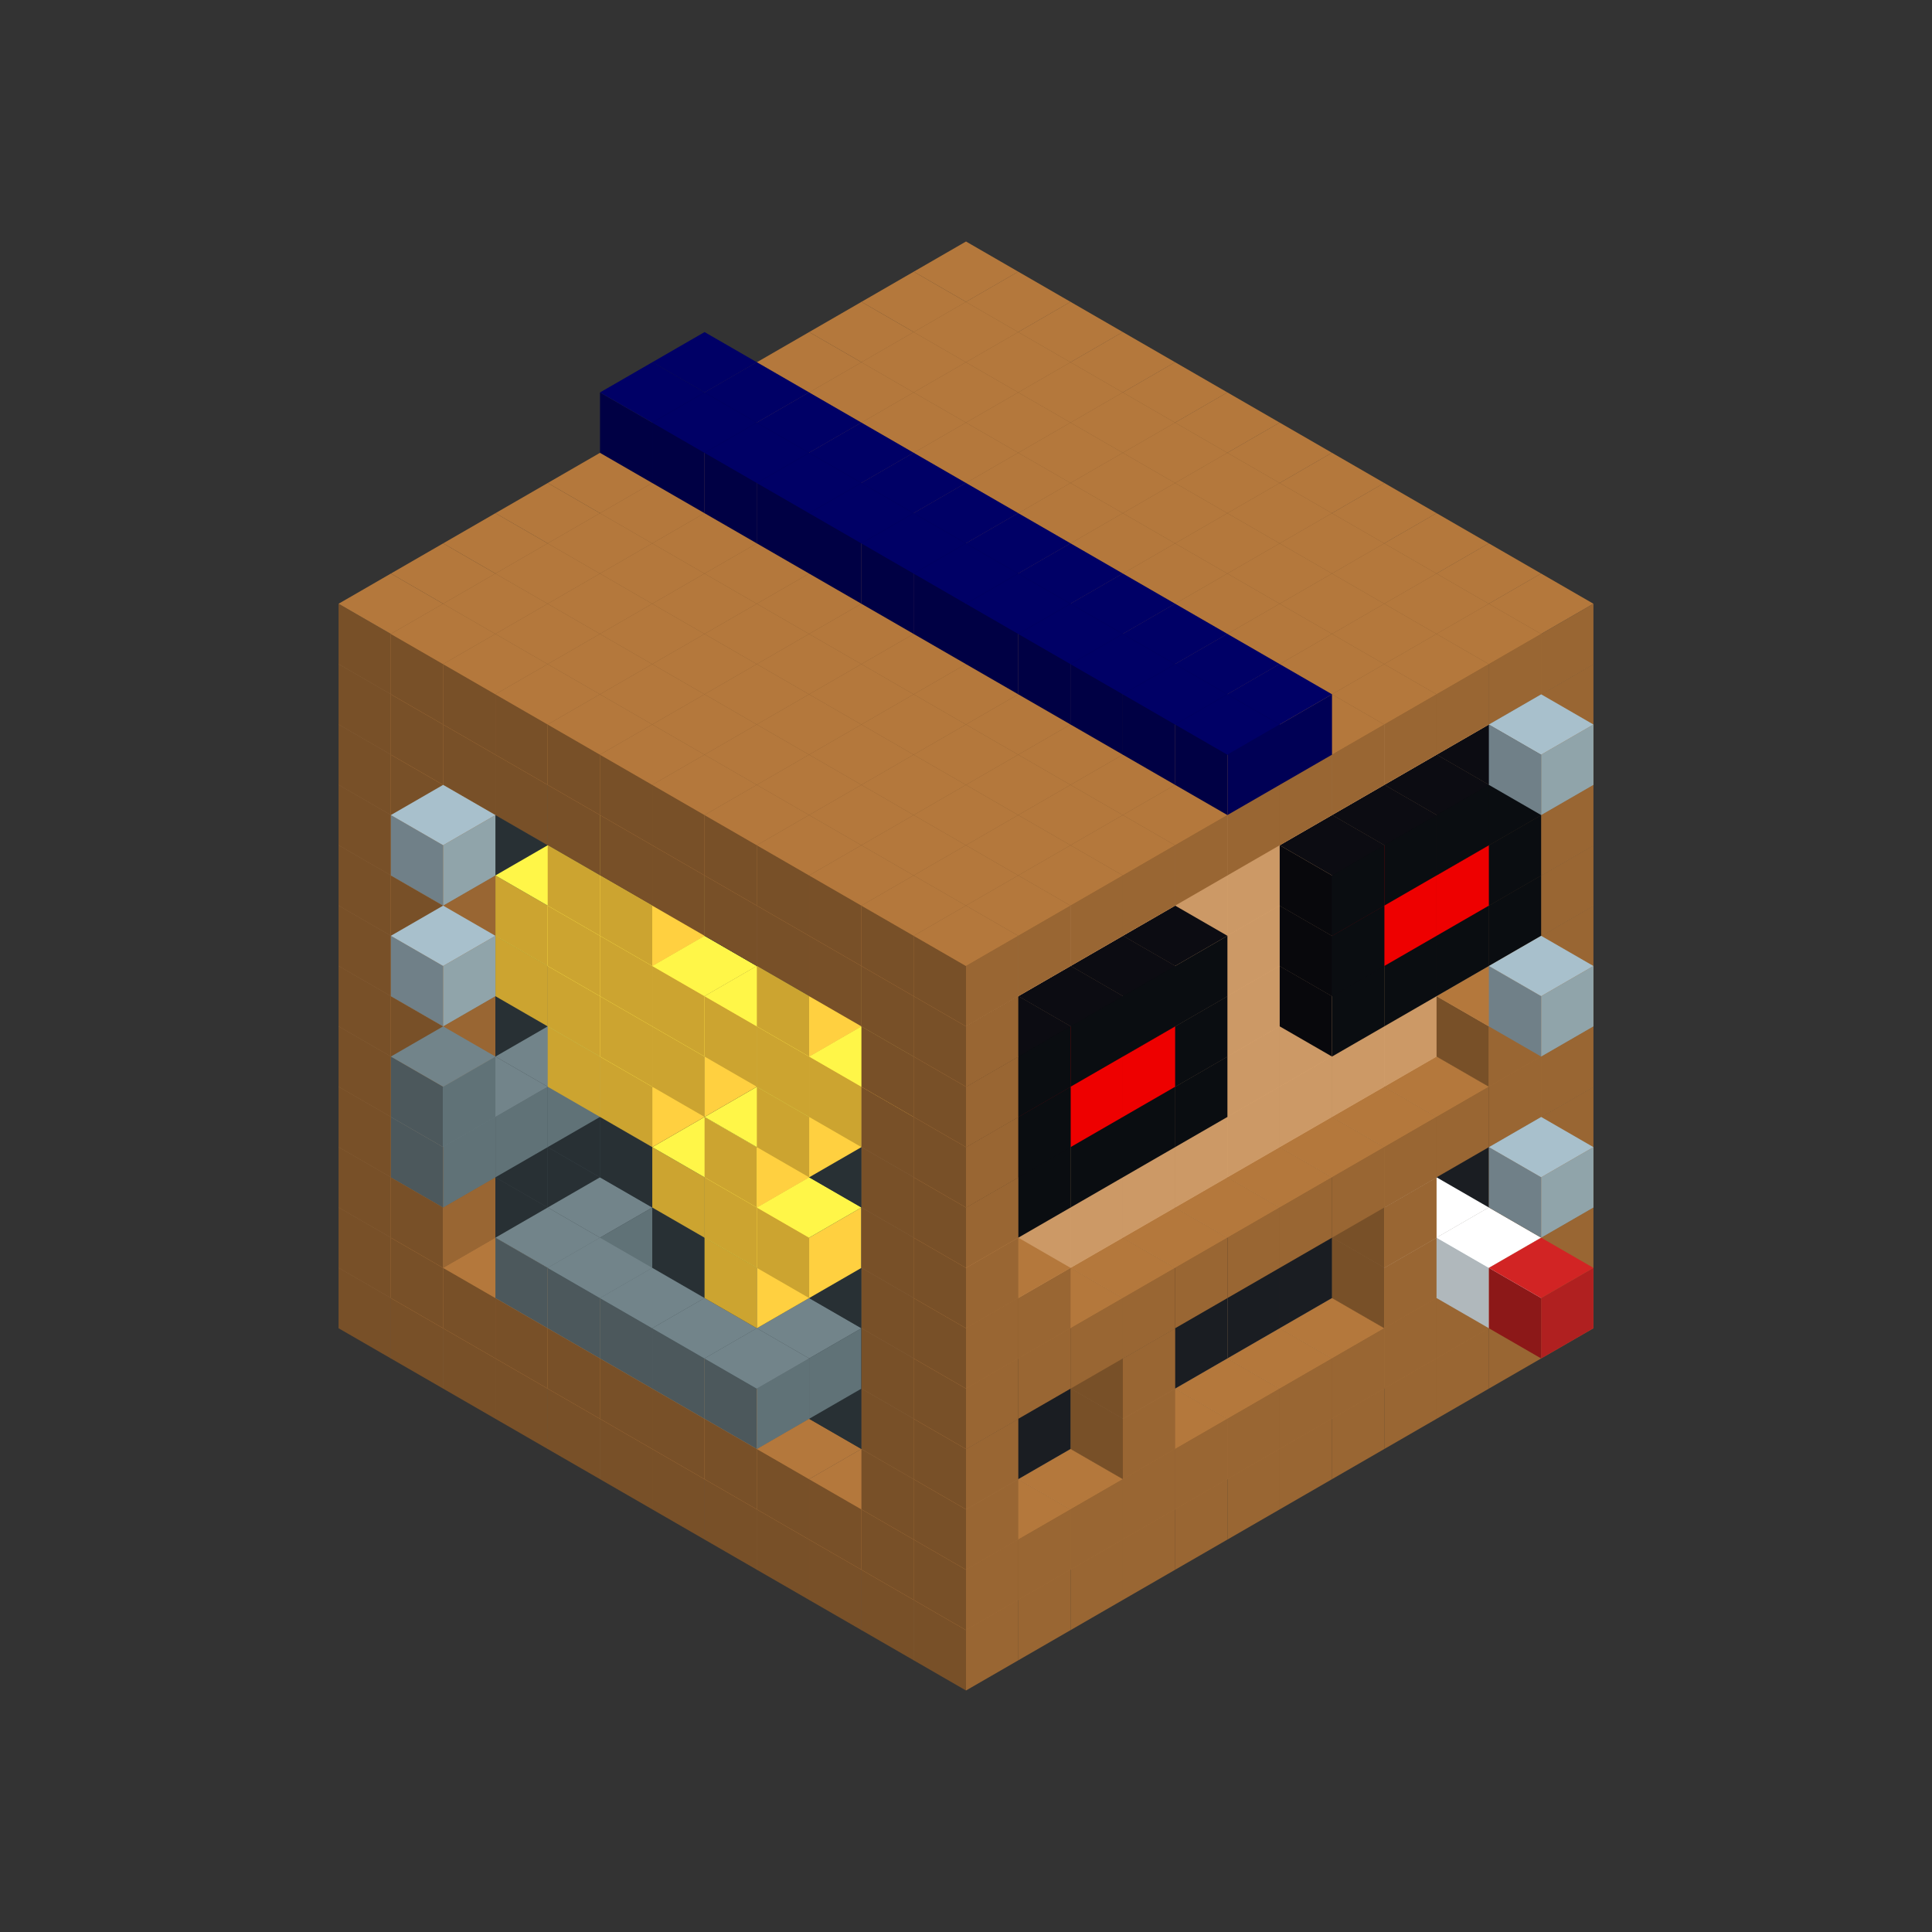 
<svg width='600' height='600' viewBox='4436371 5550000 3200000 3200000' xmlns='http://www.w3.org/2000/svg' xmlns:xlink='http://www.w3.org/1999/xlink'>
<rect x="4436371" y="5550000" width="3200000" height="3200000" fill="#333333" stroke="none"/>
<use xlink:href='#v-0x00000086-1' transform='translate(983738,3600000)'/>
<use xlink:href='#v-0x00000086-1' transform='translate(1070341,3650000)'/>
<use xlink:href='#v-0x00000086-1' transform='translate(1156944,3700000)'/>
<use xlink:href='#v-0x00000086-1' transform='translate(1243547,3750000)'/>
<use xlink:href='#v-0x00000086-1' transform='translate(1330150,3800000)'/>
<use xlink:href='#v-0x00000086-1' transform='translate(1416753,3850000)'/>
<use xlink:href='#v-0x00000086-1' transform='translate(1503356,3900000)'/>
<use xlink:href='#v-0x00000086-1' transform='translate(1589959,3950000)'/>
<use xlink:href='#v-0x00000086-1' transform='translate(1676562,4000000)'/>
<use xlink:href='#v-0x00000086-1' transform='translate(1763165,4050000)'/>
<use xlink:href='#v-0x00000086-1' transform='translate(1849768,4100000)'/>
<use xlink:href='#v-0x00000086-1' transform='translate(2889004,3600000)'/>
<use xlink:href='#v-0x00000086-1' transform='translate(2802401,3650000)'/>
<use xlink:href='#v-0x00000086-1' transform='translate(2715798,3700000)'/>
<use xlink:href='#v-0x00000086-1' transform='translate(2629195,3750000)'/>
<use xlink:href='#v-0x00000086-1' transform='translate(2542592,3800000)'/>
<use xlink:href='#v-0x00000086-1' transform='translate(2455989,3850000)'/>
<use xlink:href='#v-0x00000086-1' transform='translate(2369386,3900000)'/>
<use xlink:href='#v-0x00000086-1' transform='translate(2282783,3950000)'/>
<use xlink:href='#v-0x00000086-1' transform='translate(2196180,4000000)'/>
<use xlink:href='#v-0x00000086-1' transform='translate(2109577,4050000)'/>
<use xlink:href='#v-0x00000086-1' transform='translate(2022974,4100000)'/>
<use xlink:href='#v-0x00000086-1' transform='translate(1936371,4150000)'/>
<use xlink:href='#v-0x00000086-1' transform='translate(983738,3500000)'/>
<use xlink:href='#v-0x00000086-1' transform='translate(1070341,3550000)'/>
<use xlink:href='#v-0x00000086-1' transform='translate(1156944,3600000)'/>
<use xlink:href='#v-0x00000086-1' transform='translate(1243547,3650000)'/>
<use xlink:href='#v-0x00000086-1' transform='translate(1330150,3700000)'/>
<use xlink:href='#v-0x00000086-1' transform='translate(1416753,3750000)'/>
<use xlink:href='#v-0x00000086-1' transform='translate(1503356,3800000)'/>
<use xlink:href='#v-0x00000086-1' transform='translate(1589959,3850000)'/>
<use xlink:href='#v-0x00000086-1' transform='translate(1676562,3900000)'/>
<use xlink:href='#v-0x00000086-1' transform='translate(1763165,3950000)'/>
<use xlink:href='#v-0x00000086-2' transform='translate(2715798,3500000)'/>
<use xlink:href='#v-0x00000086-2' transform='translate(2629195,3550000)'/>
<use xlink:href='#v-0x00000086-2' transform='translate(2542592,3600000)'/>
<use xlink:href='#v-0x00000086-2' transform='translate(2455989,3650000)'/>
<use xlink:href='#v-0x00000086-2' transform='translate(2369386,3700000)'/>
<use xlink:href='#v-0x00000086-2' transform='translate(2282783,3750000)'/>
<use xlink:href='#v-0x00000086-2' transform='translate(2196180,3800000)'/>
<use xlink:href='#v-0x00000086-2' transform='translate(2109577,3850000)'/>
<use xlink:href='#v-0x00000086-2' transform='translate(2022974,3900000)'/>
<use xlink:href='#v-0x00000086-2' transform='translate(1936371,3950000)'/>
<use xlink:href='#v-0x00000086-1' transform='translate(1849768,4000000)'/>
<use xlink:href='#v-0x00000086-1' transform='translate(2889004,3500000)'/>
<use xlink:href='#v-0x00000086-1' transform='translate(2802401,3550000)'/>
<use xlink:href='#v-0x00000086-1' transform='translate(2715798,3600000)'/>
<use xlink:href='#v-0x00000086-1' transform='translate(2629195,3650000)'/>
<use xlink:href='#v-0x00000086-1' transform='translate(2542592,3700000)'/>
<use xlink:href='#v-0x00000086-1' transform='translate(2455989,3750000)'/>
<use xlink:href='#v-0x00000086-1' transform='translate(2369386,3800000)'/>
<use xlink:href='#v-0x00000086-1' transform='translate(2282783,3850000)'/>
<use xlink:href='#v-0x00000086-1' transform='translate(2196180,3900000)'/>
<use xlink:href='#v-0x00000086-1' transform='translate(2109577,3950000)'/>
<use xlink:href='#v-0x00000086-1' transform='translate(2022974,4000000)'/>
<use xlink:href='#v-0x00000086-1' transform='translate(1936371,4050000)'/>
<use xlink:href='#v-0x00000086-1' transform='translate(983738,3400000)'/>
<use xlink:href='#v-0x00000086-1' transform='translate(1070341,3450000)'/>
<use xlink:href='#v-0x00000086-5' transform='translate(1243547,3450000)'/>
<use xlink:href='#v-0x00000086-5' transform='translate(1330150,3500000)'/>
<use xlink:href='#v-0x00000086-5' transform='translate(1416753,3550000)'/>
<use xlink:href='#v-0x00000086-5' transform='translate(1503356,3600000)'/>
<use xlink:href='#v-0x00000086-5' transform='translate(1589959,3650000)'/>
<use xlink:href='#v-0x00000086-5' transform='translate(1676562,3700000)'/>
<use xlink:href='#v-0x00000086-5' transform='translate(1763165,3750000)'/>
<use xlink:href='#v-0x00000086-5' transform='translate(1849768,3800000)'/>
<use xlink:href='#v-0x00000086-8' transform='translate(2715798,3400000)'/>
<use xlink:href='#v-0x00000086-9' transform='translate(2629195,3450000)'/>
<use xlink:href='#v-0x00000086-8' transform='translate(2542592,3500000)'/>
<use xlink:href='#v-0x00000086-8' transform='translate(2455989,3550000)'/>
<use xlink:href='#v-0x00000086-8' transform='translate(2369386,3600000)'/>
<use xlink:href='#v-0x00000086-8' transform='translate(2282783,3650000)'/>
<use xlink:href='#v-0x00000086-8' transform='translate(2196180,3700000)'/>
<use xlink:href='#v-0x00000086-8' transform='translate(2109577,3750000)'/>
<use xlink:href='#v-0x00000086-8' transform='translate(2022974,3800000)'/>
<use xlink:href='#v-0x00000086-8' transform='translate(1936371,3850000)'/>
<use xlink:href='#v-0x00000086-1' transform='translate(1849768,3900000)'/>
<use xlink:href='#v-0x00000086-1' transform='translate(2889004,3400000)'/>
<use xlink:href='#v-0x00000086-9' transform='translate(2715798,3500000)'/>
<use xlink:href='#v-0x00000086-1' transform='translate(2629195,3550000)'/>
<use xlink:href='#v-0x00000086-1' transform='translate(2196180,3800000)'/>
<use xlink:href='#v-0x00000086-1' transform='translate(1936371,3950000)'/>
<use xlink:href='#v-0x00000086-9' transform='translate(2802401,3550000)'/>
<use xlink:href='#v-0x00000086-10' transform='translate(2889004,3600000)'/>
<use xlink:href='#v-0x00000086-1' transform='translate(983738,3300000)'/>
<use xlink:href='#v-0x00000086-1' transform='translate(1070341,3350000)'/>
<use xlink:href='#v-0x00000086-5' transform='translate(1243547,3350000)'/>
<use xlink:href='#v-0x00000086-5' transform='translate(1330150,3400000)'/>
<use xlink:href='#v-0x00000086-5' transform='translate(1416753,3450000)'/>
<use xlink:href='#v-0x00000086-6' transform='translate(1330150,3500000)'/>
<use xlink:href='#v-0x00000086-6' transform='translate(1243547,3550000)'/>
<use xlink:href='#v-0x00000086-5' transform='translate(1503356,3500000)'/>
<use xlink:href='#v-0x00000086-6' transform='translate(1330150,3600000)'/>
<use xlink:href='#v-0x00000086-5' transform='translate(1589959,3550000)'/>
<use xlink:href='#v-0x00000086-6' transform='translate(1416753,3650000)'/>
<use xlink:href='#v-0x00000086-5' transform='translate(1676562,3600000)'/>
<use xlink:href='#v-0x00000086-6' transform='translate(1503356,3700000)'/>
<use xlink:href='#v-0x00000086-5' transform='translate(1763165,3650000)'/>
<use xlink:href='#v-0x00000086-6' transform='translate(1676562,3700000)'/>
<use xlink:href='#v-0x00000086-6' transform='translate(1589959,3750000)'/>
<use xlink:href='#v-0x00000086-5' transform='translate(1849768,3700000)'/>
<use xlink:href='#v-0x00000086-8' transform='translate(2715798,3300000)'/>
<use xlink:href='#v-0x00000086-8' transform='translate(2629195,3350000)'/>
<use xlink:href='#v-0x00000086-8' transform='translate(2542592,3400000)'/>
<use xlink:href='#v-0x00000086-8' transform='translate(2455989,3450000)'/>
<use xlink:href='#v-0x00000086-8' transform='translate(2369386,3500000)'/>
<use xlink:href='#v-0x00000086-8' transform='translate(2282783,3550000)'/>
<use xlink:href='#v-0x00000086-8' transform='translate(2196180,3600000)'/>
<use xlink:href='#v-0x00000086-8' transform='translate(2109577,3650000)'/>
<use xlink:href='#v-0x00000086-8' transform='translate(2022974,3700000)'/>
<use xlink:href='#v-0x00000086-8' transform='translate(1936371,3750000)'/>
<use xlink:href='#v-0x00000086-1' transform='translate(1849768,3800000)'/>
<use xlink:href='#v-0x00000086-1' transform='translate(2889004,3300000)'/>
<use xlink:href='#v-0x00000086-1' transform='translate(2629195,3450000)'/>
<use xlink:href='#v-0x00000086-1' transform='translate(2196180,3700000)'/>
<use xlink:href='#v-0x00000086-1' transform='translate(1936371,3850000)'/>
<use xlink:href='#v-0x00000086-1' transform='translate(983738,3200000)'/>
<use xlink:href='#v-0x00000086-1' transform='translate(1070341,3250000)'/>
<use xlink:href='#v-0x00000086-5' transform='translate(1243547,3250000)'/>
<use xlink:href='#v-0x00000086-5' transform='translate(1330150,3300000)'/>
<use xlink:href='#v-0x00000086-5' transform='translate(1416753,3350000)'/>
<use xlink:href='#v-0x00000086-5' transform='translate(1503356,3400000)'/>
<use xlink:href='#v-0x00000086-5' transform='translate(1589959,3450000)'/>
<use xlink:href='#v-0x00000086-5' transform='translate(1676562,3500000)'/>
<use xlink:href='#v-0x00000086-4' transform='translate(1589959,3550000)'/>
<use xlink:href='#v-0x00000086-5' transform='translate(1763165,3550000)'/>
<use xlink:href='#v-0x00000086-5' transform='translate(1849768,3600000)'/>
<use xlink:href='#v-0x00000086-2' transform='translate(2715798,3200000)'/>
<use xlink:href='#v-0x00000086-2' transform='translate(2629195,3250000)'/>
<use xlink:href='#v-0x00000086-2' transform='translate(2542592,3300000)'/>
<use xlink:href='#v-0x00000086-2' transform='translate(2455989,3350000)'/>
<use xlink:href='#v-0x00000086-2' transform='translate(2369386,3400000)'/>
<use xlink:href='#v-0x00000086-2' transform='translate(2282783,3450000)'/>
<use xlink:href='#v-0x00000086-2' transform='translate(2196180,3500000)'/>
<use xlink:href='#v-0x00000086-2' transform='translate(2109577,3550000)'/>
<use xlink:href='#v-0x00000086-2' transform='translate(2022974,3600000)'/>
<use xlink:href='#v-0x00000086-2' transform='translate(1936371,3650000)'/>
<use xlink:href='#v-0x00000086-1' transform='translate(1849768,3700000)'/>
<use xlink:href='#v-0x00000086-1' transform='translate(2889004,3200000)'/>
<use xlink:href='#v-0x00000086-1' transform='translate(2802401,3250000)'/>
<use xlink:href='#v-0x00000086-1' transform='translate(2715798,3300000)'/>
<use xlink:href='#v-0x00000086-1' transform='translate(2629195,3350000)'/>
<use xlink:href='#v-0x00000086-1' transform='translate(2542592,3400000)'/>
<use xlink:href='#v-0x00000086-1' transform='translate(2455989,3450000)'/>
<use xlink:href='#v-0x00000086-1' transform='translate(2369386,3500000)'/>
<use xlink:href='#v-0x00000086-1' transform='translate(2282783,3550000)'/>
<use xlink:href='#v-0x00000086-1' transform='translate(2196180,3600000)'/>
<use xlink:href='#v-0x00000086-1' transform='translate(2109577,3650000)'/>
<use xlink:href='#v-0x00000086-1' transform='translate(2022974,3700000)'/>
<use xlink:href='#v-0x00000086-1' transform='translate(1936371,3750000)'/>
<use xlink:href='#v-0x00000086-11' transform='translate(2889004,3400000)'/>
<use xlink:href='#v-0x00000086-1' transform='translate(983738,3100000)'/>
<use xlink:href='#v-0x00000086-1' transform='translate(1070341,3150000)'/>
<use xlink:href='#v-0x00000086-5' transform='translate(1243547,3150000)'/>
<use xlink:href='#v-0x00000086-5' transform='translate(1330150,3200000)'/>
<use xlink:href='#v-0x00000086-6' transform='translate(1243547,3250000)'/>
<use xlink:href='#v-0x00000086-6' transform='translate(1156944,3300000)'/>
<use xlink:href='#v-0x00000086-6' transform='translate(1070341,3350000)'/>
<use xlink:href='#v-0x00000086-5' transform='translate(1416753,3250000)'/>
<use xlink:href='#v-0x00000086-5' transform='translate(1503356,3300000)'/>
<use xlink:href='#v-0x00000086-5' transform='translate(1589959,3350000)'/>
<use xlink:href='#v-0x00000086-4' transform='translate(1503356,3400000)'/>
<use xlink:href='#v-0x00000086-5' transform='translate(1676562,3400000)'/>
<use xlink:href='#v-0x00000086-4' transform='translate(1589959,3450000)'/>
<use xlink:href='#v-0x00000086-5' transform='translate(1763165,3450000)'/>
<use xlink:href='#v-0x00000086-4' transform='translate(1676562,3500000)'/>
<use xlink:href='#v-0x00000086-5' transform='translate(1849768,3500000)'/>
<use xlink:href='#v-0x00000086-2' transform='translate(2715798,3100000)'/>
<use xlink:href='#v-0x00000086-2' transform='translate(2629195,3150000)'/>
<use xlink:href='#v-0x00000086-2' transform='translate(2542592,3200000)'/>
<use xlink:href='#v-0x00000086-2' transform='translate(2455989,3250000)'/>
<use xlink:href='#v-0x00000086-2' transform='translate(2369386,3300000)'/>
<use xlink:href='#v-0x00000086-2' transform='translate(2282783,3350000)'/>
<use xlink:href='#v-0x00000086-2' transform='translate(2196180,3400000)'/>
<use xlink:href='#v-0x00000086-2' transform='translate(2109577,3450000)'/>
<use xlink:href='#v-0x00000086-2' transform='translate(2022974,3500000)'/>
<use xlink:href='#v-0x00000086-2' transform='translate(1936371,3550000)'/>
<use xlink:href='#v-0x00000086-1' transform='translate(1849768,3600000)'/>
<use xlink:href='#v-0x00000086-1' transform='translate(2889004,3100000)'/>
<use xlink:href='#v-0x00000086-1' transform='translate(2802401,3150000)'/>
<use xlink:href='#v-0x00000086-1' transform='translate(2022974,3600000)'/>
<use xlink:href='#v-0x00000086-1' transform='translate(1936371,3650000)'/>
<use xlink:href='#v-0x00000086-1' transform='translate(983738,3000000)'/>
<use xlink:href='#v-0x00000086-1' transform='translate(1070341,3050000)'/>
<use xlink:href='#v-0x00000086-5' transform='translate(1243547,3050000)'/>
<use xlink:href='#v-0x00000086-5' transform='translate(1330150,3100000)'/>
<use xlink:href='#v-0x00000086-6' transform='translate(1070341,3250000)'/>
<use xlink:href='#v-0x00000086-5' transform='translate(1416753,3150000)'/>
<use xlink:href='#v-0x00000086-4' transform='translate(1330150,3200000)'/>
<use xlink:href='#v-0x00000086-5' transform='translate(1503356,3200000)'/>
<use xlink:href='#v-0x00000086-4' transform='translate(1416753,3250000)'/>
<use xlink:href='#v-0x00000086-5' transform='translate(1589959,3250000)'/>
<use xlink:href='#v-0x00000086-5' transform='translate(1676562,3300000)'/>
<use xlink:href='#v-0x00000086-4' transform='translate(1589959,3350000)'/>
<use xlink:href='#v-0x00000086-5' transform='translate(1763165,3350000)'/>
<use xlink:href='#v-0x00000086-5' transform='translate(1849768,3400000)'/>
<use xlink:href='#v-0x00000086-2' transform='translate(2715798,3000000)'/>
<use xlink:href='#v-0x00000086-2' transform='translate(2629195,3050000)'/>
<use xlink:href='#v-0x00000086-2' transform='translate(2542592,3100000)'/>
<use xlink:href='#v-0x00000086-2' transform='translate(2455989,3150000)'/>
<use xlink:href='#v-0x00000086-2' transform='translate(2369386,3200000)'/>
<use xlink:href='#v-0x00000086-2' transform='translate(2282783,3250000)'/>
<use xlink:href='#v-0x00000086-2' transform='translate(2196180,3300000)'/>
<use xlink:href='#v-0x00000086-2' transform='translate(2109577,3350000)'/>
<use xlink:href='#v-0x00000086-2' transform='translate(2022974,3400000)'/>
<use xlink:href='#v-0x00000086-2' transform='translate(1936371,3450000)'/>
<use xlink:href='#v-0x00000086-1' transform='translate(1849768,3500000)'/>
<use xlink:href='#v-0x00000086-1' transform='translate(2889004,3000000)'/>
<use xlink:href='#v-0x00000086-1' transform='translate(1936371,3550000)'/>
<use xlink:href='#v-0x00000086-1' transform='translate(983738,2900000)'/>
<use xlink:href='#v-0x00000086-1' transform='translate(1070341,2950000)'/>
<use xlink:href='#v-0x00000086-5' transform='translate(1243547,2950000)'/>
<use xlink:href='#v-0x00000086-5' transform='translate(1330150,3000000)'/>
<use xlink:href='#v-0x00000086-4' transform='translate(1243547,3050000)'/>
<use xlink:href='#v-0x00000086-5' transform='translate(1416753,3050000)'/>
<use xlink:href='#v-0x00000086-4' transform='translate(1330150,3100000)'/>
<use xlink:href='#v-0x00000086-5' transform='translate(1503356,3100000)'/>
<use xlink:href='#v-0x00000086-4' transform='translate(1416753,3150000)'/>
<use xlink:href='#v-0x00000086-5' transform='translate(1589959,3150000)'/>
<use xlink:href='#v-0x00000086-4' transform='translate(1503356,3200000)'/>
<use xlink:href='#v-0x00000086-5' transform='translate(1676562,3200000)'/>
<use xlink:href='#v-0x00000086-5' transform='translate(1763165,3250000)'/>
<use xlink:href='#v-0x00000086-4' transform='translate(1676562,3300000)'/>
<use xlink:href='#v-0x00000086-5' transform='translate(1849768,3300000)'/>
<use xlink:href='#v-0x00000086-2' transform='translate(2715798,2900000)'/>
<use xlink:href='#v-0x00000086-2' transform='translate(2629195,2950000)'/>
<use xlink:href='#v-0x00000086-2' transform='translate(2542592,3000000)'/>
<use xlink:href='#v-0x00000086-2' transform='translate(2455989,3050000)'/>
<use xlink:href='#v-0x00000086-2' transform='translate(2369386,3100000)'/>
<use xlink:href='#v-0x00000086-2' transform='translate(2282783,3150000)'/>
<use xlink:href='#v-0x00000086-2' transform='translate(2196180,3200000)'/>
<use xlink:href='#v-0x00000086-2' transform='translate(2109577,3250000)'/>
<use xlink:href='#v-0x00000086-2' transform='translate(2022974,3300000)'/>
<use xlink:href='#v-0x00000086-2' transform='translate(1936371,3350000)'/>
<use xlink:href='#v-0x00000086-1' transform='translate(1849768,3400000)'/>
<use xlink:href='#v-0x00000086-1' transform='translate(2889004,2900000)'/>
<use xlink:href='#v-0x00000086-12' transform='translate(2802401,2950000)'/>
<use xlink:href='#v-0x00000086-12' transform='translate(2715798,3000000)'/>
<use xlink:href='#v-0x00000086-12' transform='translate(2629195,3050000)'/>
<use xlink:href='#v-0x00000086-12' transform='translate(2542592,3100000)'/>
<use xlink:href='#v-0x00000086-12' transform='translate(2282783,3250000)'/>
<use xlink:href='#v-0x00000086-12' transform='translate(2196180,3300000)'/>
<use xlink:href='#v-0x00000086-12' transform='translate(2109577,3350000)'/>
<use xlink:href='#v-0x00000086-12' transform='translate(2022974,3400000)'/>
<use xlink:href='#v-0x00000086-1' transform='translate(1936371,3450000)'/>
<use xlink:href='#v-0x00000086-11' transform='translate(2889004,3100000)'/>
<use xlink:href='#v-0x00000086-1' transform='translate(983738,2800000)'/>
<use xlink:href='#v-0x00000086-1' transform='translate(1070341,2850000)'/>
<use xlink:href='#v-0x00000086-5' transform='translate(1243547,2850000)'/>
<use xlink:href='#v-0x00000086-5' transform='translate(1330150,2900000)'/>
<use xlink:href='#v-0x00000086-4' transform='translate(1243547,2950000)'/>
<use xlink:href='#v-0x00000086-7' transform='translate(1070341,3050000)'/>
<use xlink:href='#v-0x00000086-5' transform='translate(1416753,2950000)'/>
<use xlink:href='#v-0x00000086-4' transform='translate(1330150,3000000)'/>
<use xlink:href='#v-0x00000086-5' transform='translate(1503356,3000000)'/>
<use xlink:href='#v-0x00000086-4' transform='translate(1416753,3050000)'/>
<use xlink:href='#v-0x00000086-5' transform='translate(1589959,3050000)'/>
<use xlink:href='#v-0x00000086-4' transform='translate(1503356,3100000)'/>
<use xlink:href='#v-0x00000086-5' transform='translate(1676562,3100000)'/>
<use xlink:href='#v-0x00000086-4' transform='translate(1589959,3150000)'/>
<use xlink:href='#v-0x00000086-5' transform='translate(1763165,3150000)'/>
<use xlink:href='#v-0x00000086-4' transform='translate(1676562,3200000)'/>
<use xlink:href='#v-0x00000086-5' transform='translate(1849768,3200000)'/>
<use xlink:href='#v-0x00000086-4' transform='translate(1763165,3250000)'/>
<use xlink:href='#v-0x00000086-2' transform='translate(2715798,2800000)'/>
<use xlink:href='#v-0x00000086-2' transform='translate(2629195,2850000)'/>
<use xlink:href='#v-0x00000086-2' transform='translate(2542592,2900000)'/>
<use xlink:href='#v-0x00000086-2' transform='translate(2455989,2950000)'/>
<use xlink:href='#v-0x00000086-2' transform='translate(2369386,3000000)'/>
<use xlink:href='#v-0x00000086-2' transform='translate(2282783,3050000)'/>
<use xlink:href='#v-0x00000086-2' transform='translate(2196180,3100000)'/>
<use xlink:href='#v-0x00000086-2' transform='translate(2109577,3150000)'/>
<use xlink:href='#v-0x00000086-2' transform='translate(2022974,3200000)'/>
<use xlink:href='#v-0x00000086-2' transform='translate(1936371,3250000)'/>
<use xlink:href='#v-0x00000086-1' transform='translate(1849768,3300000)'/>
<use xlink:href='#v-0x00000086-1' transform='translate(2889004,2800000)'/>
<use xlink:href='#v-0x00000086-12' transform='translate(2802401,2850000)'/>
<use xlink:href='#v-0x00000086-13' transform='translate(2715798,2900000)'/>
<use xlink:href='#v-0x00000086-13' transform='translate(2629195,2950000)'/>
<use xlink:href='#v-0x00000086-12' transform='translate(2542592,3000000)'/>
<use xlink:href='#v-0x00000086-12' transform='translate(2282783,3150000)'/>
<use xlink:href='#v-0x00000086-13' transform='translate(2196180,3200000)'/>
<use xlink:href='#v-0x00000086-13' transform='translate(2109577,3250000)'/>
<use xlink:href='#v-0x00000086-12' transform='translate(2022974,3300000)'/>
<use xlink:href='#v-0x00000086-1' transform='translate(1936371,3350000)'/>
<use xlink:href='#v-0x00000086-1' transform='translate(983738,2700000)'/>
<use xlink:href='#v-0x00000086-1' transform='translate(1070341,2750000)'/>
<use xlink:href='#v-0x00000086-5' transform='translate(1243547,2750000)'/>
<use xlink:href='#v-0x00000086-5' transform='translate(1330150,2800000)'/>
<use xlink:href='#v-0x00000086-5' transform='translate(1416753,2850000)'/>
<use xlink:href='#v-0x00000086-4' transform='translate(1330150,2900000)'/>
<use xlink:href='#v-0x00000086-5' transform='translate(1503356,2900000)'/>
<use xlink:href='#v-0x00000086-4' transform='translate(1416753,2950000)'/>
<use xlink:href='#v-0x00000086-5' transform='translate(1589959,2950000)'/>
<use xlink:href='#v-0x00000086-5' transform='translate(1676562,3000000)'/>
<use xlink:href='#v-0x00000086-5' transform='translate(1763165,3050000)'/>
<use xlink:href='#v-0x00000086-4' transform='translate(1676562,3100000)'/>
<use xlink:href='#v-0x00000086-5' transform='translate(1849768,3100000)'/>
<use xlink:href='#v-0x00000086-2' transform='translate(2715798,2700000)'/>
<use xlink:href='#v-0x00000086-2' transform='translate(2629195,2750000)'/>
<use xlink:href='#v-0x00000086-2' transform='translate(2542592,2800000)'/>
<use xlink:href='#v-0x00000086-2' transform='translate(2455989,2850000)'/>
<use xlink:href='#v-0x00000086-2' transform='translate(2369386,2900000)'/>
<use xlink:href='#v-0x00000086-2' transform='translate(2282783,2950000)'/>
<use xlink:href='#v-0x00000086-2' transform='translate(2196180,3000000)'/>
<use xlink:href='#v-0x00000086-2' transform='translate(2109577,3050000)'/>
<use xlink:href='#v-0x00000086-2' transform='translate(2022974,3100000)'/>
<use xlink:href='#v-0x00000086-2' transform='translate(1936371,3150000)'/>
<use xlink:href='#v-0x00000086-1' transform='translate(1849768,3200000)'/>
<use xlink:href='#v-0x00000086-1' transform='translate(2889004,2700000)'/>
<use xlink:href='#v-0x00000086-12' transform='translate(2802401,2750000)'/>
<use xlink:href='#v-0x00000086-12' transform='translate(2715798,2800000)'/>
<use xlink:href='#v-0x00000086-12' transform='translate(2629195,2850000)'/>
<use xlink:href='#v-0x00000086-12' transform='translate(2542592,2900000)'/>
<use xlink:href='#v-0x00000086-12' transform='translate(2282783,3050000)'/>
<use xlink:href='#v-0x00000086-12' transform='translate(2196180,3100000)'/>
<use xlink:href='#v-0x00000086-12' transform='translate(2109577,3150000)'/>
<use xlink:href='#v-0x00000086-12' transform='translate(2022974,3200000)'/>
<use xlink:href='#v-0x00000086-1' transform='translate(1936371,3250000)'/>
<use xlink:href='#v-0x00000086-1' transform='translate(983738,2600000)'/>
<use xlink:href='#v-0x00000086-1' transform='translate(1070341,2650000)'/>
<use xlink:href='#v-0x00000086-1' transform='translate(1156944,2700000)'/>
<use xlink:href='#v-0x00000086-1' transform='translate(1243547,2750000)'/>
<use xlink:href='#v-0x00000086-7' transform='translate(1070341,2850000)'/>
<use xlink:href='#v-0x00000086-1' transform='translate(1330150,2800000)'/>
<use xlink:href='#v-0x00000086-1' transform='translate(1416753,2850000)'/>
<use xlink:href='#v-0x00000086-1' transform='translate(1503356,2900000)'/>
<use xlink:href='#v-0x00000086-1' transform='translate(1589959,2950000)'/>
<use xlink:href='#v-0x00000086-1' transform='translate(1676562,3000000)'/>
<use xlink:href='#v-0x00000086-1' transform='translate(1763165,3050000)'/>
<use xlink:href='#v-0x00000086-2' transform='translate(2715798,2600000)'/>
<use xlink:href='#v-0x00000086-2' transform='translate(2629195,2650000)'/>
<use xlink:href='#v-0x00000086-2' transform='translate(2542592,2700000)'/>
<use xlink:href='#v-0x00000086-2' transform='translate(2455989,2750000)'/>
<use xlink:href='#v-0x00000086-2' transform='translate(2369386,2800000)'/>
<use xlink:href='#v-0x00000086-2' transform='translate(2282783,2850000)'/>
<use xlink:href='#v-0x00000086-2' transform='translate(2196180,2900000)'/>
<use xlink:href='#v-0x00000086-2' transform='translate(2109577,2950000)'/>
<use xlink:href='#v-0x00000086-2' transform='translate(2022974,3000000)'/>
<use xlink:href='#v-0x00000086-2' transform='translate(1936371,3050000)'/>
<use xlink:href='#v-0x00000086-1' transform='translate(1849768,3100000)'/>
<use xlink:href='#v-0x00000086-1' transform='translate(2889004,2600000)'/>
<use xlink:href='#v-0x00000086-1' transform='translate(1936371,3150000)'/>
<use xlink:href='#v-0x00000086-1' transform='translate(1936371,1950000)'/>
<use xlink:href='#v-0x00000086-1' transform='translate(1849768,2000000)'/>
<use xlink:href='#v-0x00000086-1' transform='translate(1763165,2050000)'/>
<use xlink:href='#v-0x00000086-1' transform='translate(1676562,2100000)'/>
<use xlink:href='#v-0x00000086-1' transform='translate(1589959,2150000)'/>
<use xlink:href='#v-0x00000086-1' transform='translate(1503356,2200000)'/>
<use xlink:href='#v-0x00000086-1' transform='translate(1416753,2250000)'/>
<use xlink:href='#v-0x00000086-1' transform='translate(1330150,2300000)'/>
<use xlink:href='#v-0x00000086-1' transform='translate(1243547,2350000)'/>
<use xlink:href='#v-0x00000086-1' transform='translate(1156944,2400000)'/>
<use xlink:href='#v-0x00000086-1' transform='translate(1070341,2450000)'/>
<use xlink:href='#v-0x00000086-1' transform='translate(983738,2500000)'/>
<use xlink:href='#v-0x00000086-1' transform='translate(2022974,2000000)'/>
<use xlink:href='#v-0x00000086-1' transform='translate(1936371,2050000)'/>
<use xlink:href='#v-0x00000086-1' transform='translate(1849768,2100000)'/>
<use xlink:href='#v-0x00000086-1' transform='translate(1763165,2150000)'/>
<use xlink:href='#v-0x00000086-1' transform='translate(1676562,2200000)'/>
<use xlink:href='#v-0x00000086-1' transform='translate(1589959,2250000)'/>
<use xlink:href='#v-0x00000086-1' transform='translate(1503356,2300000)'/>
<use xlink:href='#v-0x00000086-1' transform='translate(1416753,2350000)'/>
<use xlink:href='#v-0x00000086-1' transform='translate(1330150,2400000)'/>
<use xlink:href='#v-0x00000086-1' transform='translate(1243547,2450000)'/>
<use xlink:href='#v-0x00000086-1' transform='translate(1156944,2500000)'/>
<use xlink:href='#v-0x00000086-1' transform='translate(1070341,2550000)'/>
<use xlink:href='#v-0x00000086-1' transform='translate(2109577,2050000)'/>
<use xlink:href='#v-0x00000086-1' transform='translate(2022974,2100000)'/>
<use xlink:href='#v-0x00000086-1' transform='translate(1936371,2150000)'/>
<use xlink:href='#v-0x00000086-1' transform='translate(1849768,2200000)'/>
<use xlink:href='#v-0x00000086-1' transform='translate(1763165,2250000)'/>
<use xlink:href='#v-0x00000086-1' transform='translate(1676562,2300000)'/>
<use xlink:href='#v-0x00000086-1' transform='translate(1589959,2350000)'/>
<use xlink:href='#v-0x00000086-1' transform='translate(1503356,2400000)'/>
<use xlink:href='#v-0x00000086-1' transform='translate(1416753,2450000)'/>
<use xlink:href='#v-0x00000086-1' transform='translate(1330150,2500000)'/>
<use xlink:href='#v-0x00000086-1' transform='translate(1243547,2550000)'/>
<use xlink:href='#v-0x00000086-1' transform='translate(1156944,2600000)'/>
<use xlink:href='#v-0x00000086-1' transform='translate(2196180,2100000)'/>
<use xlink:href='#v-0x00000086-1' transform='translate(2109577,2150000)'/>
<use xlink:href='#v-0x00000086-1' transform='translate(2022974,2200000)'/>
<use xlink:href='#v-0x00000086-1' transform='translate(1936371,2250000)'/>
<use xlink:href='#v-0x00000086-1' transform='translate(1849768,2300000)'/>
<use xlink:href='#v-0x00000086-1' transform='translate(1763165,2350000)'/>
<use xlink:href='#v-0x00000086-1' transform='translate(1676562,2400000)'/>
<use xlink:href='#v-0x00000086-1' transform='translate(1589959,2450000)'/>
<use xlink:href='#v-0x00000086-1' transform='translate(1503356,2500000)'/>
<use xlink:href='#v-0x00000086-1' transform='translate(1416753,2550000)'/>
<use xlink:href='#v-0x00000086-1' transform='translate(1330150,2600000)'/>
<use xlink:href='#v-0x00000086-1' transform='translate(1243547,2650000)'/>
<use xlink:href='#v-0x00000086-1' transform='translate(2282783,2150000)'/>
<use xlink:href='#v-0x00000086-1' transform='translate(2196180,2200000)'/>
<use xlink:href='#v-0x00000086-1' transform='translate(2109577,2250000)'/>
<use xlink:href='#v-0x00000086-1' transform='translate(2022974,2300000)'/>
<use xlink:href='#v-0x00000086-1' transform='translate(1936371,2350000)'/>
<use xlink:href='#v-0x00000086-1' transform='translate(1849768,2400000)'/>
<use xlink:href='#v-0x00000086-1' transform='translate(1763165,2450000)'/>
<use xlink:href='#v-0x00000086-1' transform='translate(1676562,2500000)'/>
<use xlink:href='#v-0x00000086-1' transform='translate(1589959,2550000)'/>
<use xlink:href='#v-0x00000086-1' transform='translate(1503356,2600000)'/>
<use xlink:href='#v-0x00000086-1' transform='translate(1416753,2650000)'/>
<use xlink:href='#v-0x00000086-1' transform='translate(1330150,2700000)'/>
<use xlink:href='#v-0x00000086-1' transform='translate(2369386,2200000)'/>
<use xlink:href='#v-0x00000086-1' transform='translate(2282783,2250000)'/>
<use xlink:href='#v-0x00000086-1' transform='translate(2196180,2300000)'/>
<use xlink:href='#v-0x00000086-1' transform='translate(2109577,2350000)'/>
<use xlink:href='#v-0x00000086-1' transform='translate(2022974,2400000)'/>
<use xlink:href='#v-0x00000086-1' transform='translate(1936371,2450000)'/>
<use xlink:href='#v-0x00000086-1' transform='translate(1849768,2500000)'/>
<use xlink:href='#v-0x00000086-1' transform='translate(1763165,2550000)'/>
<use xlink:href='#v-0x00000086-1' transform='translate(1676562,2600000)'/>
<use xlink:href='#v-0x00000086-1' transform='translate(1589959,2650000)'/>
<use xlink:href='#v-0x00000086-1' transform='translate(1503356,2700000)'/>
<use xlink:href='#v-0x00000086-1' transform='translate(1416753,2750000)'/>
<use xlink:href='#v-0x00000086-1' transform='translate(2455989,2250000)'/>
<use xlink:href='#v-0x00000086-1' transform='translate(2369386,2300000)'/>
<use xlink:href='#v-0x00000086-1' transform='translate(2282783,2350000)'/>
<use xlink:href='#v-0x00000086-1' transform='translate(2196180,2400000)'/>
<use xlink:href='#v-0x00000086-1' transform='translate(2109577,2450000)'/>
<use xlink:href='#v-0x00000086-1' transform='translate(2022974,2500000)'/>
<use xlink:href='#v-0x00000086-1' transform='translate(1936371,2550000)'/>
<use xlink:href='#v-0x00000086-1' transform='translate(1849768,2600000)'/>
<use xlink:href='#v-0x00000086-1' transform='translate(1763165,2650000)'/>
<use xlink:href='#v-0x00000086-1' transform='translate(1676562,2700000)'/>
<use xlink:href='#v-0x00000086-1' transform='translate(1589959,2750000)'/>
<use xlink:href='#v-0x00000086-1' transform='translate(1503356,2800000)'/>
<use xlink:href='#v-0x00000086-1' transform='translate(2542592,2300000)'/>
<use xlink:href='#v-0x00000086-1' transform='translate(2455989,2350000)'/>
<use xlink:href='#v-0x00000086-1' transform='translate(2369386,2400000)'/>
<use xlink:href='#v-0x00000086-1' transform='translate(2282783,2450000)'/>
<use xlink:href='#v-0x00000086-1' transform='translate(2196180,2500000)'/>
<use xlink:href='#v-0x00000086-1' transform='translate(2109577,2550000)'/>
<use xlink:href='#v-0x00000086-1' transform='translate(2022974,2600000)'/>
<use xlink:href='#v-0x00000086-1' transform='translate(1936371,2650000)'/>
<use xlink:href='#v-0x00000086-1' transform='translate(1849768,2700000)'/>
<use xlink:href='#v-0x00000086-1' transform='translate(1763165,2750000)'/>
<use xlink:href='#v-0x00000086-1' transform='translate(1676562,2800000)'/>
<use xlink:href='#v-0x00000086-1' transform='translate(1589959,2850000)'/>
<use xlink:href='#v-0x00000086-1' transform='translate(2629195,2350000)'/>
<use xlink:href='#v-0x00000086-1' transform='translate(2542592,2400000)'/>
<use xlink:href='#v-0x00000086-1' transform='translate(2455989,2450000)'/>
<use xlink:href='#v-0x00000086-1' transform='translate(2369386,2500000)'/>
<use xlink:href='#v-0x00000086-1' transform='translate(2282783,2550000)'/>
<use xlink:href='#v-0x00000086-1' transform='translate(2196180,2600000)'/>
<use xlink:href='#v-0x00000086-1' transform='translate(2109577,2650000)'/>
<use xlink:href='#v-0x00000086-1' transform='translate(2022974,2700000)'/>
<use xlink:href='#v-0x00000086-1' transform='translate(1936371,2750000)'/>
<use xlink:href='#v-0x00000086-1' transform='translate(1849768,2800000)'/>
<use xlink:href='#v-0x00000086-1' transform='translate(1763165,2850000)'/>
<use xlink:href='#v-0x00000086-1' transform='translate(1676562,2900000)'/>
<use xlink:href='#v-0x00000086-1' transform='translate(2715798,2400000)'/>
<use xlink:href='#v-0x00000086-1' transform='translate(2629195,2450000)'/>
<use xlink:href='#v-0x00000086-1' transform='translate(2542592,2500000)'/>
<use xlink:href='#v-0x00000086-1' transform='translate(2455989,2550000)'/>
<use xlink:href='#v-0x00000086-1' transform='translate(2369386,2600000)'/>
<use xlink:href='#v-0x00000086-1' transform='translate(2282783,2650000)'/>
<use xlink:href='#v-0x00000086-1' transform='translate(2196180,2700000)'/>
<use xlink:href='#v-0x00000086-1' transform='translate(2109577,2750000)'/>
<use xlink:href='#v-0x00000086-1' transform='translate(2022974,2800000)'/>
<use xlink:href='#v-0x00000086-1' transform='translate(1936371,2850000)'/>
<use xlink:href='#v-0x00000086-1' transform='translate(1849768,2900000)'/>
<use xlink:href='#v-0x00000086-1' transform='translate(1763165,2950000)'/>
<use xlink:href='#v-0x00000086-1' transform='translate(2802401,2450000)'/>
<use xlink:href='#v-0x00000086-1' transform='translate(2715798,2500000)'/>
<use xlink:href='#v-0x00000086-1' transform='translate(2629195,2550000)'/>
<use xlink:href='#v-0x00000086-1' transform='translate(2542592,2600000)'/>
<use xlink:href='#v-0x00000086-1' transform='translate(2455989,2650000)'/>
<use xlink:href='#v-0x00000086-1' transform='translate(2369386,2700000)'/>
<use xlink:href='#v-0x00000086-1' transform='translate(2282783,2750000)'/>
<use xlink:href='#v-0x00000086-1' transform='translate(2196180,2800000)'/>
<use xlink:href='#v-0x00000086-1' transform='translate(2109577,2850000)'/>
<use xlink:href='#v-0x00000086-1' transform='translate(2022974,2900000)'/>
<use xlink:href='#v-0x00000086-1' transform='translate(1936371,2950000)'/>
<use xlink:href='#v-0x00000086-1' transform='translate(1849768,3000000)'/>
<use xlink:href='#v-0x00000086-1' transform='translate(2889004,2500000)'/>
<use xlink:href='#v-0x00000086-1' transform='translate(2802401,2550000)'/>
<use xlink:href='#v-0x00000086-1' transform='translate(2715798,2600000)'/>
<use xlink:href='#v-0x00000086-1' transform='translate(2629195,2650000)'/>
<use xlink:href='#v-0x00000086-1' transform='translate(2542592,2700000)'/>
<use xlink:href='#v-0x00000086-1' transform='translate(2455989,2750000)'/>
<use xlink:href='#v-0x00000086-1' transform='translate(2369386,2800000)'/>
<use xlink:href='#v-0x00000086-1' transform='translate(2282783,2850000)'/>
<use xlink:href='#v-0x00000086-1' transform='translate(2196180,2900000)'/>
<use xlink:href='#v-0x00000086-1' transform='translate(2109577,2950000)'/>
<use xlink:href='#v-0x00000086-1' transform='translate(2022974,3000000)'/>
<use xlink:href='#v-0x00000086-1' transform='translate(1936371,3050000)'/>
<use xlink:href='#v-0x00000086-11' transform='translate(2889004,2700000)'/>
<use xlink:href='#v-0x00000086-14' transform='translate(1503356,2100000)'/>
<use xlink:href='#v-0x00000086-14' transform='translate(1416753,2150000)'/>
<use xlink:href='#v-0x00000086-14' transform='translate(1589959,2150000)'/>
<use xlink:href='#v-0x00000086-14' transform='translate(1503356,2200000)'/>
<use xlink:href='#v-0x00000086-14' transform='translate(1676562,2200000)'/>
<use xlink:href='#v-0x00000086-14' transform='translate(1589959,2250000)'/>
<use xlink:href='#v-0x00000086-14' transform='translate(1763165,2250000)'/>
<use xlink:href='#v-0x00000086-14' transform='translate(1676562,2300000)'/>
<use xlink:href='#v-0x00000086-14' transform='translate(1849768,2300000)'/>
<use xlink:href='#v-0x00000086-14' transform='translate(1763165,2350000)'/>
<use xlink:href='#v-0x00000086-14' transform='translate(1936371,2350000)'/>
<use xlink:href='#v-0x00000086-14' transform='translate(1849768,2400000)'/>
<use xlink:href='#v-0x00000086-14' transform='translate(2022974,2400000)'/>
<use xlink:href='#v-0x00000086-14' transform='translate(1936371,2450000)'/>
<use xlink:href='#v-0x00000086-14' transform='translate(2109577,2450000)'/>
<use xlink:href='#v-0x00000086-14' transform='translate(2022974,2500000)'/>
<use xlink:href='#v-0x00000086-14' transform='translate(2196180,2500000)'/>
<use xlink:href='#v-0x00000086-14' transform='translate(2109577,2550000)'/>
<use xlink:href='#v-0x00000086-14' transform='translate(2282783,2550000)'/>
<use xlink:href='#v-0x00000086-14' transform='translate(2196180,2600000)'/>
<use xlink:href='#v-0x00000086-14' transform='translate(2369386,2600000)'/>
<use xlink:href='#v-0x00000086-14' transform='translate(2282783,2650000)'/>
<use xlink:href='#v-0x00000086-14' transform='translate(2455989,2650000)'/>
<use xlink:href='#v-0x00000086-14' transform='translate(2369386,2700000)'/>
<defs>
<g id='v-0x00000086-1'>
<polygon points='4100000,4100000 4100000,4200000 4013397,4150000 4013397,4050000' fill='#785028'/>
<polygon points='4100000,4100000 4100000,4200000 4186602,4150000 4186602,4050000' fill='#996633'/>
<polygon points='4100000,4100000 4013397,4050000 4100000,4000000 4186602,4050000' fill='#b4783c'/>
</g>
<g id='v-0x00000086-2'>
<polygon points='4100000,4100000 4100000,4200000 4013397,4150000 4013397,4050000' fill='#a07850'/>
<polygon points='4100000,4100000 4100000,4200000 4186602,4150000 4186602,4050000' fill='#cc9966'/>
<polygon points='4100000,4100000 4013397,4050000 4100000,4000000 4186602,4050000' fill='#f0b478'/>
</g>
<g id='v-0x00000086-3'>
<polygon points='4100000,4100000 4100000,4200000 4013397,4150000 4013397,4050000' fill='#4ca4cc'/>
<polygon points='4100000,4100000 4100000,4200000 4186602,4150000 4186602,4050000' fill='#60d0ff'/>
<polygon points='4100000,4100000 4013397,4050000 4100000,4000000 4186602,4050000' fill='#72f6ff'/>
</g>
<g id='v-0x00000086-4'>
<polygon points='4100000,4100000 4100000,4200000 4013397,4150000 4013397,4050000' fill='#cca430'/>
<polygon points='4100000,4100000 4100000,4200000 4186602,4150000 4186602,4050000' fill='#ffd040'/>
<polygon points='4100000,4100000 4013397,4050000 4100000,4000000 4186602,4050000' fill='#fff648'/>
</g>
<g id='v-0x00000086-5'>
<polygon points='4100000,4100000 4100000,4200000 4013397,4150000 4013397,4050000' fill='#283034'/>
<polygon points='4100000,4100000 4100000,4200000 4186602,4150000 4186602,4050000' fill='#334044'/>
<polygon points='4100000,4100000 4013397,4050000 4100000,4000000 4186602,4050000' fill='#3c484e'/>
</g>
<g id='v-0x00000086-6'>
<polygon points='4100000,4100000 4100000,4200000 4013397,4150000 4013397,4050000' fill='#4c585c'/>
<polygon points='4100000,4100000 4100000,4200000 4186602,4150000 4186602,4050000' fill='#607277'/>
<polygon points='4100000,4100000 4013397,4050000 4100000,4000000 4186602,4050000' fill='#72848a'/>
</g>
<g id='v-0x00000086-7'>
<polygon points='4100000,4100000 4100000,4200000 4013397,4150000 4013397,4050000' fill='#708088'/>
<polygon points='4100000,4100000 4100000,4200000 4186602,4150000 4186602,4050000' fill='#90a4aa'/>
<polygon points='4100000,4100000 4013397,4050000 4100000,4000000 4186602,4050000' fill='#a8c0cc'/>
</g>
<g id='v-0x00000086-8'>
<polygon points='4100000,4100000 4100000,4200000 4013397,4150000 4013397,4050000' fill='#141418'/>
<polygon points='4100000,4100000 4100000,4200000 4186602,4150000 4186602,4050000' fill='#1a1d22'/>
<polygon points='4100000,4100000 4013397,4050000 4100000,4000000 4186602,4050000' fill='#1e1e24'/>
</g>
<g id='v-0x00000086-9'>
<polygon points='4100000,4100000 4100000,4200000 4013397,4150000 4013397,4050000' fill='#b0b8bc'/>
<polygon points='4100000,4100000 4100000,4200000 4186602,4150000 4186602,4050000' fill='#e0e8ee'/>
<polygon points='4100000,4100000 4013397,4050000 4100000,4000000 4186602,4050000' fill='#ffffff'/>
</g>
<g id='v-0x00000086-10'>
<polygon points='4100000,4100000 4100000,4200000 4013397,4150000 4013397,4050000' fill='#8c1818'/>
<polygon points='4100000,4100000 4100000,4200000 4186602,4150000 4186602,4050000' fill='#b02020'/>
<polygon points='4100000,4100000 4013397,4050000 4100000,4000000 4186602,4050000' fill='#d22424'/>
</g>
<g id='v-0x00000086-11'>
<polygon points='4100000,4100000 4100000,4200000 4013397,4150000 4013397,4050000' fill='#708088'/>
<polygon points='4100000,4100000 4100000,4200000 4186602,4150000 4186602,4050000' fill='#90a4aa'/>
<polygon points='4100000,4100000 4013397,4050000 4100000,4000000 4186602,4050000' fill='#a8c0cc'/>
</g>
<g id='v-0x00000086-12'>
<polygon points='4100000,4100000 4100000,4200000 4013397,4150000 4013397,4050000' fill='#08080c'/>
<polygon points='4100000,4100000 4100000,4200000 4186602,4150000 4186602,4050000' fill='#0a0d11'/>
<polygon points='4100000,4100000 4013397,4050000 4100000,4000000 4186602,4050000' fill='#0c0c12'/>
</g>
<g id='v-0x00000086-13'>
<polygon points='4100000,4100000 4100000,4200000 4013397,4150000 4013397,4050000' fill='#bc0000'/>
<polygon points='4100000,4100000 4100000,4200000 4186602,4150000 4186602,4050000' fill='#ee0000'/>
<polygon points='4100000,4100000 4013397,4050000 4100000,4000000 4186602,4050000' fill='#ff0000'/>
</g>
<g id='v-0x00000086-14'>
<polygon points='4100000,4100000 4100000,4200000 4013397,4150000 4013397,4050000' fill='#000044'/>
<polygon points='4100000,4100000 4100000,4200000 4186602,4150000 4186602,4050000' fill='#000055'/>
<polygon points='4100000,4100000 4013397,4050000 4100000,4000000 4186602,4050000' fill='#000066'/>
</g>
</defs>
</svg>
